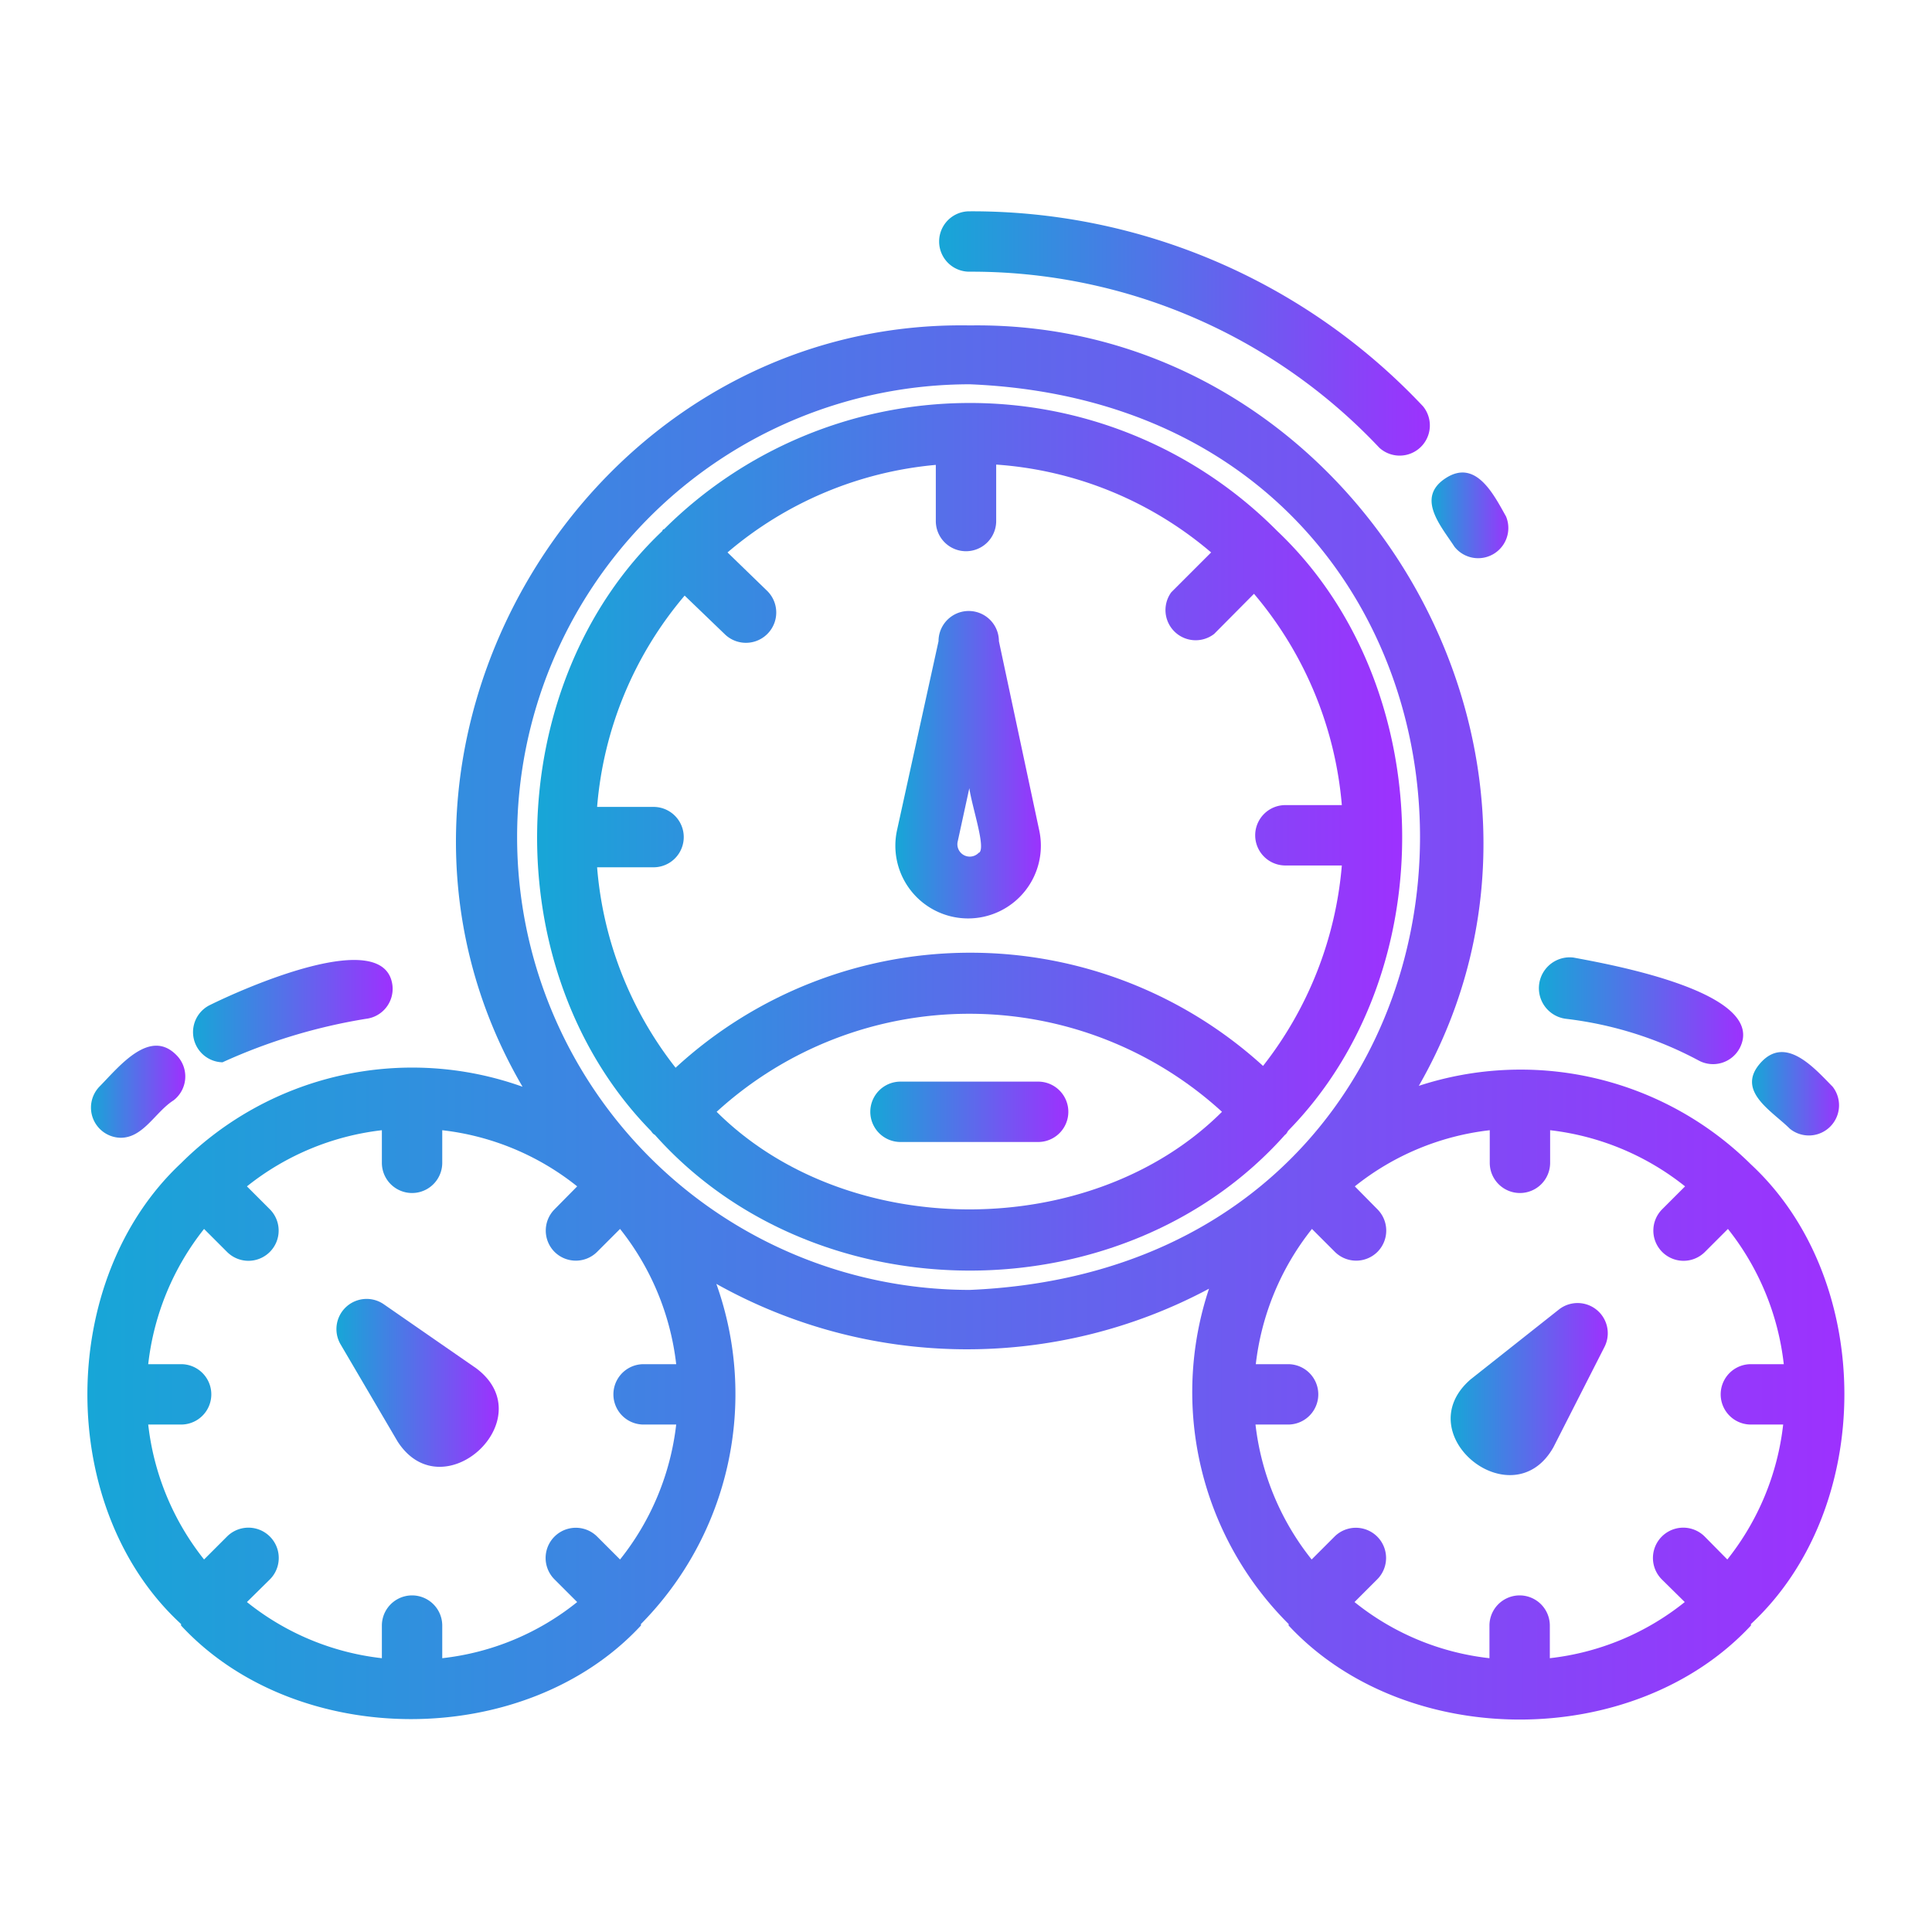<?xml version="1.0" encoding="UTF-8" standalone="no"?> <svg xmlns="http://www.w3.org/2000/svg" xmlns:xlink="http://www.w3.org/1999/xlink" viewBox="0 0 64 64"><defs><style>.cls-1{fill:url(#linear-gradient);}.cls-2{fill:url(#linear-gradient-2);}.cls-3{fill:url(#linear-gradient-3);}.cls-4{fill:url(#linear-gradient-4);}.cls-5{fill:url(#linear-gradient-5);}.cls-6{fill:url(#linear-gradient-6);}.cls-7{fill:url(#linear-gradient-7);}.cls-8{fill:url(#linear-gradient-8);}.cls-9{fill:url(#linear-gradient-9);}.cls-10{fill:url(#linear-gradient-10);}.cls-11{fill:url(#linear-gradient-11);}.cls-12{fill:url(#linear-gradient-12);}</style><linearGradient id="linear-gradient" x1="17.77" y1="27.71" x2="46.45" y2="27.71" gradientUnits="userSpaceOnUse"><stop offset="0" stop-color="#17a6d7"/><stop offset="1" stop-color="#9d31fe"/></linearGradient><linearGradient id="linear-gradient-2" x1="29.71" y1="25.44" x2="34.53" y2="25.44" xlink:href="#linear-gradient"/><linearGradient id="linear-gradient-3" x1="28.85" y1="36.83" x2="35.37" y2="36.83" xlink:href="#linear-gradient"/><linearGradient id="linear-gradient-4" x1="2.89" y1="33.84" x2="61.11" y2="33.84" xlink:href="#linear-gradient"/><linearGradient id="linear-gradient-5" x1="48.05" y1="46.01" x2="53.27" y2="46.01" xlink:href="#linear-gradient"/><linearGradient id="linear-gradient-6" x1="11.15" y1="45.81" x2="16.51" y2="45.81" xlink:href="#linear-gradient"/><linearGradient id="linear-gradient-7" x1="58.07" y1="36.27" x2="61.01" y2="36.27" xlink:href="#linear-gradient"/><linearGradient id="linear-gradient-8" x1="51.02" y1="33.5" x2="57.74" y2="33.5" xlink:href="#linear-gradient"/><linearGradient id="linear-gradient-9" x1="6.38" y1="33.49" x2="13" y2="33.49" xlink:href="#linear-gradient"/><linearGradient id="linear-gradient-10" x1="3" y1="36.18" x2="6.12" y2="36.18" xlink:href="#linear-gradient"/><linearGradient id="linear-gradient-11" x1="47.43" y1="17.12" x2="50.05" y2="17.12" xlink:href="#linear-gradient"/><linearGradient id="linear-gradient-12" x1="31.13" y1="11.08" x2="47.43" y2="11.08" xlink:href="#linear-gradient"/></defs><g id="Layer_16" data-name="Layer 16"><path class="cls-1" d="M42.67,37.46c5.19-5.29,5-14.79-.36-19.87l-.06-.06A14.33,14.33,0,0,0,32,13.35H32a14.34,14.34,0,0,0-10,4.18s-.05,0-.06.06c-5.37,5.08-5.56,14.59-.37,19.88,0,0,.06.1.12.12,5.34,6,15.54,6,20.88,0C42.61,37.57,42.64,37.51,42.67,37.46Zm-10.56-5.9a14.4,14.4,0,0,0-9.73,3.81,12.34,12.34,0,0,1-2.6-6.64h1.87a1,1,0,0,0,0-2H19.78a12.35,12.35,0,0,1,2.9-7L24,21a1,1,0,0,0,1.42-1.42L24.1,18.3A12.33,12.33,0,0,1,31,15.4v1.86a1,1,0,1,0,2,0V15.39a12.27,12.27,0,0,1,7.12,2.91L38.8,19.62A1,1,0,0,0,40.22,21l1.32-1.33a12.43,12.43,0,0,1,2.91,7H42.58a1,1,0,0,0,0,2h1.87a12.43,12.43,0,0,1-2.61,6.64A14.4,14.4,0,0,0,32.11,31.56Zm-8.37,5.27a12.41,12.41,0,0,1,16.74,0C36.16,41.14,28.07,41.14,23.74,36.83Z"/><path class="cls-2" d="M33.09,21.24a1,1,0,0,0-2,0l-1.37,6.24a2.41,2.41,0,1,0,4.7,0Zm-.66,7a.41.41,0,0,1-.71-.34l.39-1.79C32.21,26.78,32.67,28.1,32.43,28.25Z"/><path class="cls-3" d="M34.39,35.83H29.83a1,1,0,0,0,0,2h4.56A1,1,0,0,0,34.39,35.83Z"/><path class="cls-4" d="M58,53.8c4.13-3.83,4.13-11.4,0-15.23a.1.1,0,0,0,0,0,10.84,10.84,0,0,0-11-2.6c6.31-11-2.12-25.37-14.87-25.19C19.32,10.56,10.88,25,17.31,36A10.84,10.84,0,0,0,6,38.53a.1.1,0,0,0,0,0C1.86,42.4,1.86,50,6,53.8a.12.12,0,0,0,0,.05c3.83,4.13,11.4,4.13,15.23,0a.1.1,0,0,0,0-.05,10.84,10.84,0,0,0,2.5-11.27,17,17,0,0,0,16.32.16A10.84,10.84,0,0,0,42.69,53.8a.1.1,0,0,0,0,.05C46.56,58,54.13,58,58,53.85A.12.12,0,0,0,58,53.8Zm-1.53-2.9a1,1,0,0,0-1.42,1.42l.76.75a8.68,8.68,0,0,1-4.47,1.86V53.85a1,1,0,0,0-2,0v1.08a8.64,8.64,0,0,1-4.47-1.86l.75-.75a1,1,0,0,0-1.41-1.42l-.76.76a8.76,8.76,0,0,1-1.86-4.47h1.08a1,1,0,1,0,0-2H41.6a8.8,8.8,0,0,1,1.86-4.48l.76.76a1,1,0,0,0,1.41,0,1,1,0,0,0,0-1.41l-.75-.76a8.73,8.73,0,0,1,4.47-1.86v1.08a1,1,0,0,0,2,0V37.44a8.76,8.76,0,0,1,4.47,1.86l-.76.76a1,1,0,0,0,0,1.41,1,1,0,0,0,1.42,0l.76-.76a8.78,8.78,0,0,1,1.85,4.48H58a1,1,0,0,0,0,2h1.07a8.75,8.75,0,0,1-1.85,4.47ZM21.32,47.19H22.4a8.76,8.76,0,0,1-1.86,4.47l-.76-.76a1,1,0,0,0-1.41,1.42l.75.75a8.64,8.64,0,0,1-4.47,1.86V53.85a1,1,0,0,0-2,0v1.08a8.68,8.68,0,0,1-4.47-1.86l.76-.75A1,1,0,1,0,7.52,50.9l-.76.76a8.75,8.75,0,0,1-1.85-4.47H6a1,1,0,1,0,0-2H4.91a8.78,8.78,0,0,1,1.85-4.48l.76.76a1,1,0,0,0,1.42,0,1,1,0,0,0,0-1.41l-.76-.76a8.76,8.76,0,0,1,4.47-1.86v1.08a1,1,0,0,0,2,0V37.44a8.73,8.73,0,0,1,4.47,1.86l-.75.76a1,1,0,0,0,0,1.41,1,1,0,0,0,1.41,0l.76-.76a8.8,8.8,0,0,1,1.86,4.48H21.32A1,1,0,0,0,21.32,47.19ZM17.13,27.73a15,15,0,0,1,15-15c19.88.83,19.88,29.15,0,30A15,15,0,0,1,17.13,27.73Z"/><path class="cls-5" d="M51.64,43.38l-2.92,2.31c-2.12,1.83,1.39,4.65,2.74,2.25l1.69-3.32A1,1,0,0,0,51.64,43.38Z"/><path class="cls-6" d="M15.78,45.33l-3.06-2.12a1,1,0,0,0-1.44,1.32l1.89,3.22C14.67,50.08,18,47,15.78,45.33Z"/><path class="cls-7" d="M59.29,37.39A1,1,0,0,0,60.71,36c-.61-.62-1.56-1.72-2.39-.79S58.7,36.8,59.29,37.39Z"/><path class="cls-8" d="M51.88,33.75a12.37,12.37,0,0,1,4.39,1.38,1,1,0,0,0,1.36-.41c.95-1.84-4.28-2.77-5.51-3A1,1,0,0,0,51.88,33.75Z"/><path class="cls-9" d="M7.37,35.19a18.64,18.64,0,0,1,4.75-1.44A1,1,0,0,0,13,32.64c-.25-2-5,.13-6.08.67A1,1,0,0,0,7.37,35.19Z"/><path class="cls-10" d="M4,37.69c.75,0,1.15-.86,1.75-1.24A1,1,0,0,0,5.89,35c-.9-1-1.94.33-2.6,1A1,1,0,0,0,4,37.69Z"/><path class="cls-11" d="M48.18,18.11a1,1,0,0,0,1.71-1c-.41-.73-1-1.92-2-1.27S47.74,17.43,48.18,18.11Z"/><path class="cls-12" d="M32.11,9a18.55,18.55,0,0,1,13.58,5.83,1,1,0,0,0,1.45-1.37A20.51,20.51,0,0,0,32.11,7,1,1,0,0,0,32.11,9Z"/></g></svg>